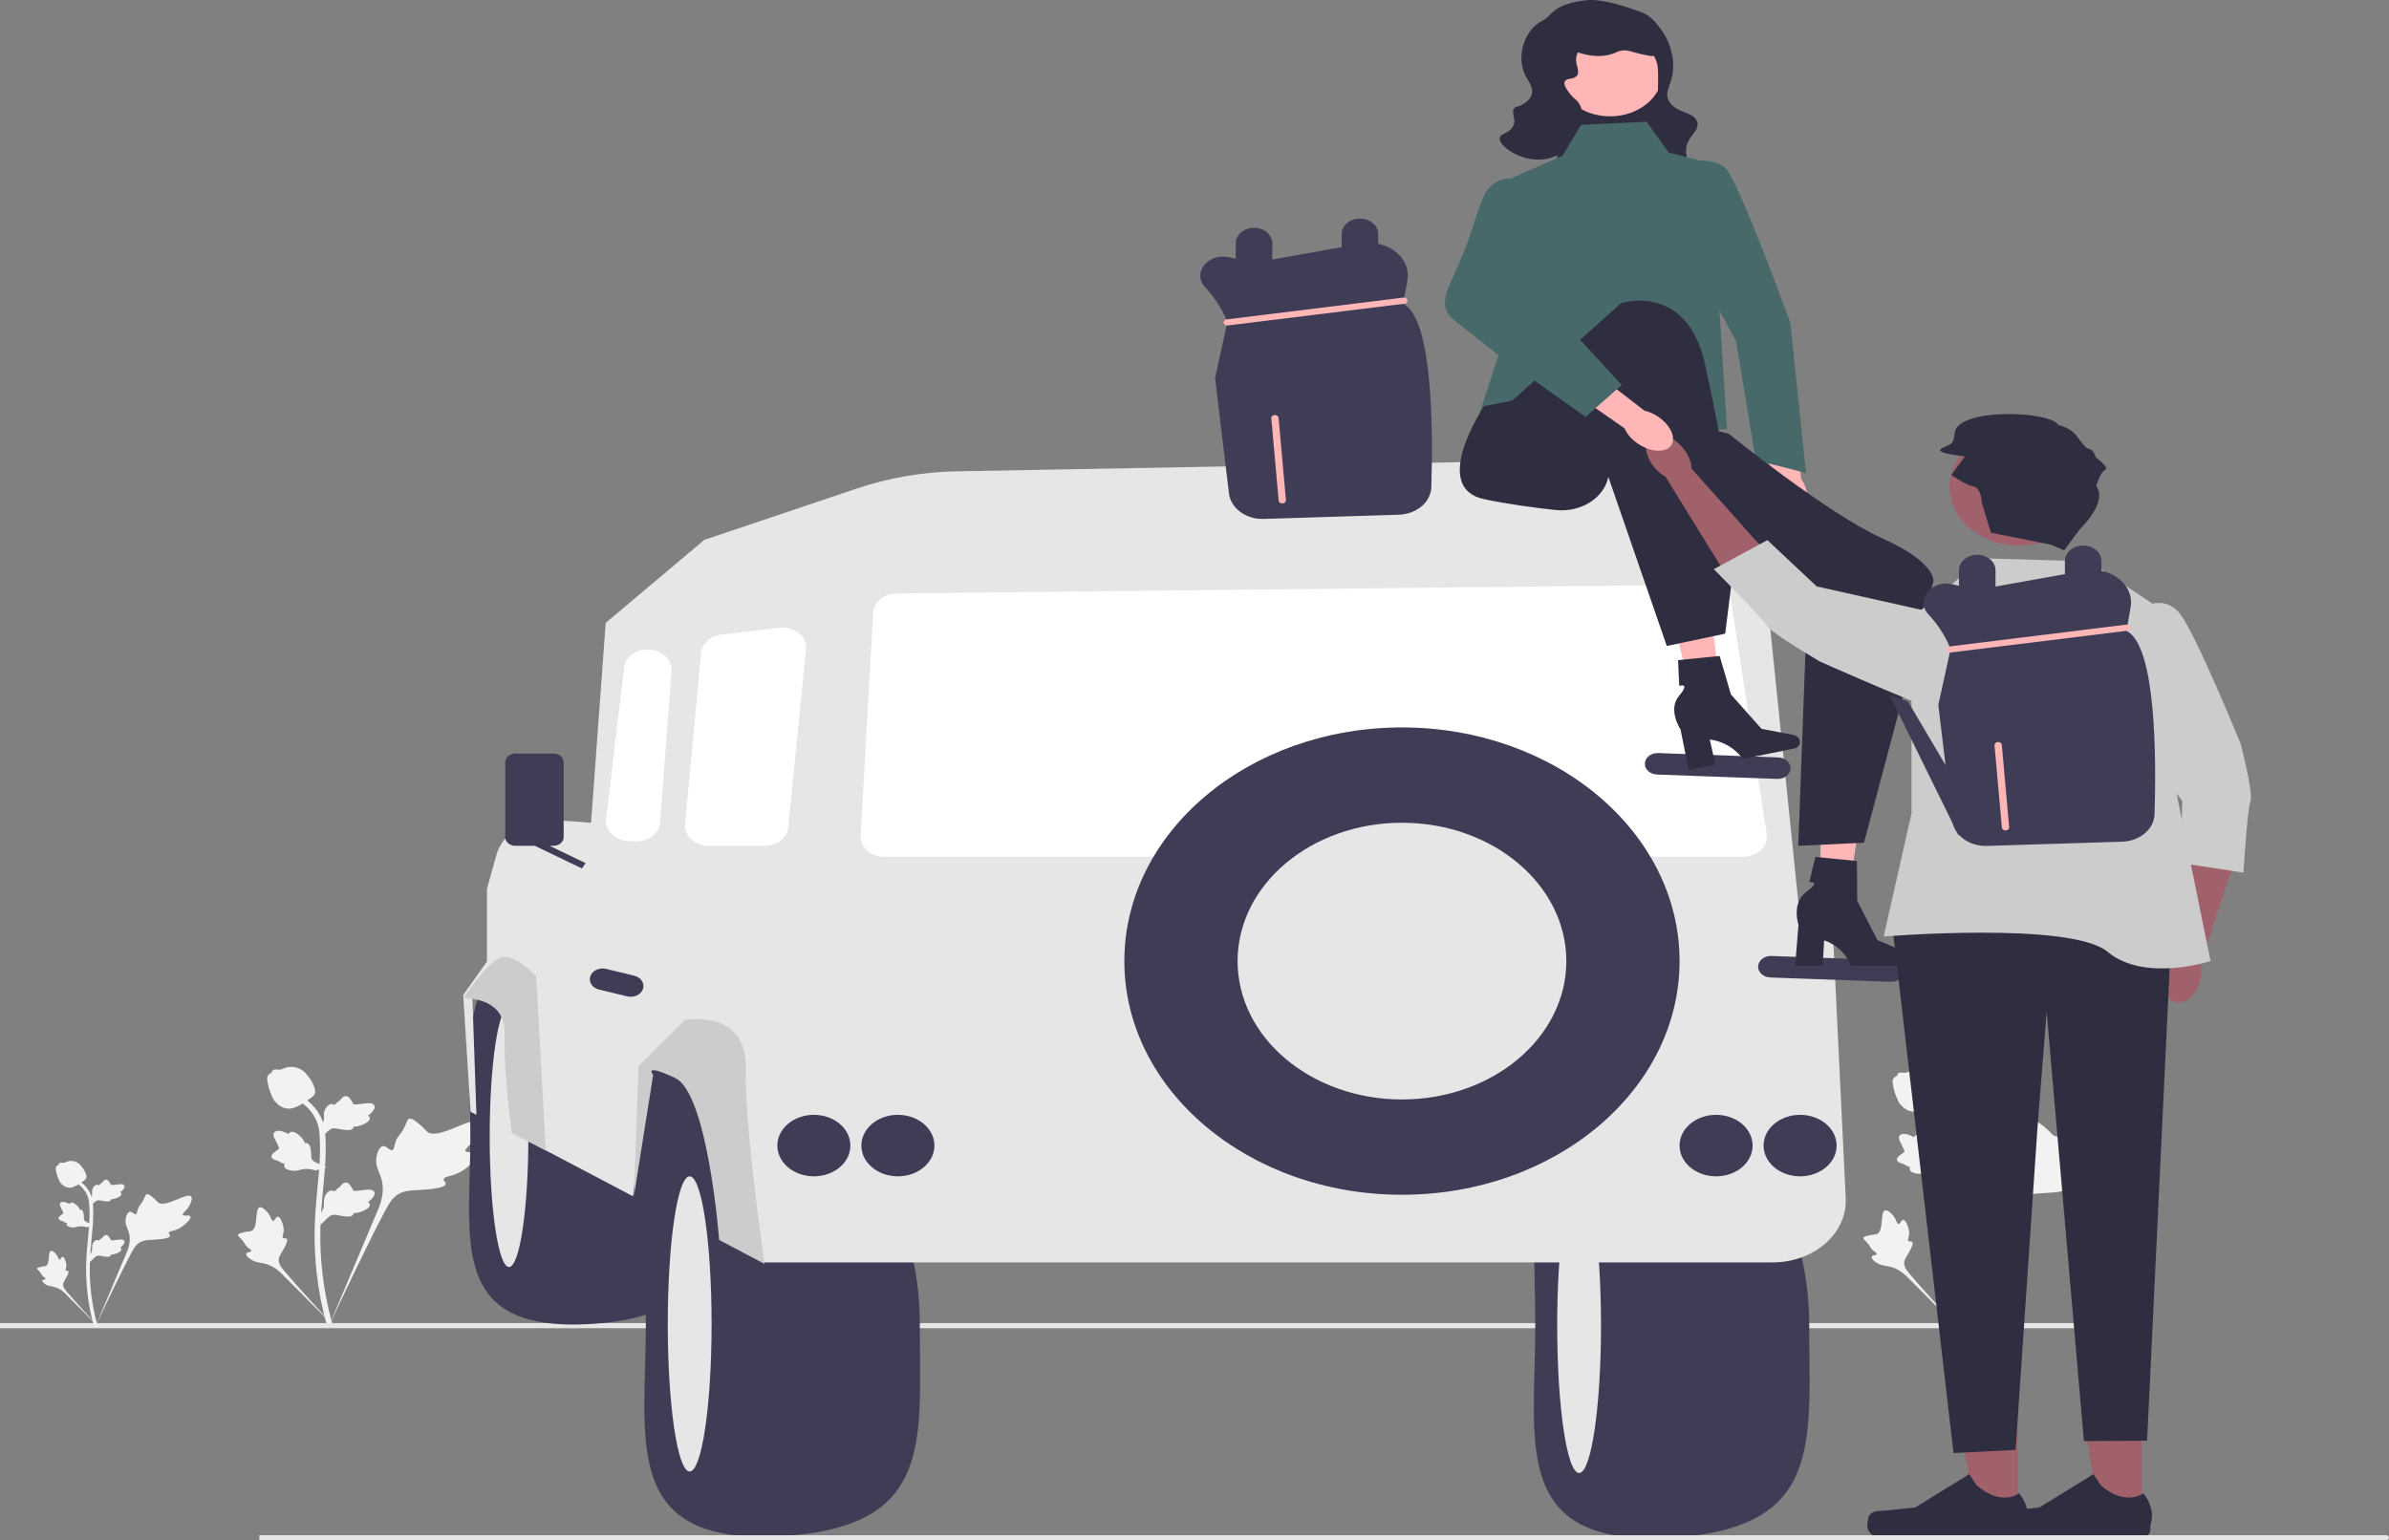 <svg width="307" height="198" viewBox="0 0 307 198" fill="none" xmlns="http://www.w3.org/2000/svg">
<rect x="0" y="0" width="307" height="198" fill="#808080" stroke="none"/>
<g clip-path="url(#clip0_214_485)">
<path d="M61.342 148.257C61.095 147.907 60.026 148.282 59.83 147.964C59.634 147.647 60.627 147.164 61.194 146.06C61.297 145.86 61.941 144.606 61.464 144.219C60.559 143.485 56.419 146.513 54.971 145.522C54.653 145.305 54.43 144.871 53.468 144.166C53.085 143.885 52.854 143.759 52.63 143.806C52.312 143.873 52.287 144.231 51.946 144.935C51.435 145.991 51.132 145.928 50.834 146.77C50.613 147.396 50.664 147.76 50.404 147.831C50.035 147.931 49.697 147.267 49.23 147.327C48.754 147.387 48.466 148.16 48.375 148.738C48.204 149.824 48.678 150.54 48.94 151.293C49.225 152.112 49.395 153.357 48.736 155.119L42.217 170.583C43.656 167.41 47.823 158.711 49.574 155.479C50.08 154.546 50.638 153.599 51.784 153.226C52.887 152.866 54.403 153.081 56.334 152.689C56.56 152.643 57.186 152.509 57.265 152.199C57.33 151.943 56.962 151.8 57.018 151.56C57.094 151.238 57.818 151.234 58.708 150.862C59.336 150.6 59.727 150.289 60.063 150.021C60.164 149.94 61.671 148.724 61.342 148.257Z" fill="#F2F2F2"/>
<path d="M35.695 156.398C35.419 156.399 35.33 156.949 35.087 156.939C34.846 156.928 34.851 156.378 34.371 155.825C34.285 155.726 33.739 155.097 33.376 155.183C32.687 155.345 33.258 157.929 32.262 158.242C32.044 158.311 31.726 158.277 31.038 158.472C30.764 158.549 30.623 158.608 30.586 158.714C30.533 158.865 30.735 158.979 31.047 159.323C31.515 159.839 31.391 159.945 31.796 160.312C32.097 160.583 32.324 160.668 32.29 160.795C32.242 160.977 31.758 160.925 31.658 161.135C31.555 161.349 31.923 161.691 32.234 161.896C32.817 162.279 33.372 162.29 33.886 162.399C34.446 162.518 35.22 162.807 36.058 163.588L43.191 170.743C41.757 169.233 37.888 165.001 36.509 163.345C36.111 162.867 35.721 162.363 35.833 161.782C35.942 161.222 36.505 160.658 36.833 159.746C36.872 159.64 36.974 159.343 36.816 159.221C36.686 159.12 36.496 159.231 36.372 159.138C36.207 159.014 36.413 158.713 36.453 158.238C36.482 157.903 36.413 157.652 36.354 157.436C36.336 157.371 36.062 156.397 35.695 156.398Z" fill="#F2F2F2"/>
<path d="M41.196 157.438L41.03 156.19L41.106 156.095C41.457 155.657 41.636 155.23 41.638 154.824C41.639 154.759 41.635 154.695 41.632 154.629C41.617 154.369 41.599 154.045 41.8 153.667C41.912 153.457 42.228 152.97 42.703 153.03C42.831 153.045 42.927 153.095 43.001 153.153C43.012 153.138 43.023 153.124 43.035 153.108C43.182 152.918 43.3 152.837 43.412 152.758C43.499 152.698 43.588 152.636 43.729 152.489C43.79 152.424 43.838 152.367 43.879 152.32C44.002 152.176 44.162 152.004 44.445 152.007C44.747 152.019 44.905 152.229 45.01 152.369C45.197 152.617 45.282 152.796 45.339 152.915C45.359 152.958 45.382 153.007 45.394 153.022C45.492 153.143 46.283 153.03 46.581 152.989C47.251 152.895 47.831 152.814 48.07 153.169C48.241 153.424 48.114 153.76 47.681 154.196C47.546 154.332 47.402 154.435 47.275 154.516C47.38 154.569 47.475 154.65 47.513 154.778C47.603 155.081 47.294 155.384 46.595 155.681C46.421 155.755 46.188 155.854 45.86 155.901C45.706 155.924 45.567 155.929 45.448 155.932C45.445 155.99 45.429 156.053 45.387 156.117C45.264 156.307 45.009 156.398 44.623 156.376C44.2 156.357 43.85 156.289 43.543 156.229C43.274 156.177 43.042 156.133 42.86 156.144C42.523 156.167 42.263 156.394 41.958 156.689L41.196 157.438Z" fill="#F2F2F2"/>
<path d="M41.967 150.004L40.575 150.456L40.447 150.418C39.855 150.243 39.318 150.205 38.851 150.307C38.777 150.323 38.704 150.342 38.629 150.361C38.334 150.439 37.966 150.536 37.482 150.468C37.211 150.43 36.572 150.297 36.52 149.895C36.505 149.787 36.538 149.695 36.586 149.621C36.566 149.616 36.547 149.61 36.526 149.605C36.27 149.533 36.147 149.458 36.028 149.386C35.937 149.331 35.843 149.273 35.638 149.196C35.548 149.163 35.471 149.138 35.406 149.117C35.209 149.054 34.971 148.967 34.903 148.735C34.84 148.486 35.042 148.304 35.175 148.183C35.413 147.968 35.597 147.853 35.72 147.777C35.764 147.75 35.815 147.718 35.829 147.705C35.943 147.595 35.612 146.979 35.49 146.746C35.212 146.225 34.971 145.773 35.319 145.488C35.568 145.284 35.987 145.303 36.597 145.545C36.788 145.62 36.943 145.711 37.068 145.794C37.102 145.695 37.171 145.597 37.309 145.534C37.633 145.383 38.06 145.558 38.578 146.052C38.708 146.175 38.88 146.34 39.018 146.595C39.083 146.715 39.124 146.827 39.158 146.923C39.225 146.91 39.301 146.908 39.386 146.925C39.636 146.977 39.804 147.162 39.877 147.482C39.963 147.832 39.973 148.133 39.983 148.399C39.992 148.631 40 148.831 40.058 148.977C40.169 149.246 40.497 149.4 40.913 149.573L41.967 150.004Z" fill="#F2F2F2"/>
<path d="M41.196 146.325L41.03 145.076L41.106 144.982C41.457 144.544 41.636 144.116 41.638 143.711C41.639 143.646 41.635 143.582 41.632 143.516C41.617 143.255 41.599 142.932 41.8 142.554C41.912 142.344 42.228 141.857 42.703 141.917C42.831 141.932 42.927 141.981 43.001 142.039C43.012 142.025 43.023 142.01 43.035 141.995C43.182 141.805 43.3 141.723 43.412 141.645C43.499 141.585 43.588 141.523 43.729 141.375C43.79 141.311 43.838 141.254 43.879 141.207C44.002 141.062 44.162 140.891 44.445 140.894C44.747 140.906 44.905 141.116 45.01 141.255C45.197 141.504 45.282 141.683 45.339 141.802C45.359 141.845 45.382 141.894 45.394 141.909C45.492 142.03 46.283 141.917 46.581 141.876C47.251 141.782 47.831 141.7 48.07 142.056C48.241 142.311 48.114 142.647 47.681 143.083C47.546 143.219 47.402 143.322 47.275 143.402C47.38 143.456 47.475 143.537 47.513 143.665C47.603 143.967 47.294 144.271 46.595 144.567C46.421 144.642 46.188 144.74 45.86 144.788C45.706 144.81 45.567 144.816 45.448 144.819C45.445 144.877 45.429 144.939 45.387 145.004C45.264 145.194 45.009 145.284 44.623 145.263C44.2 145.244 43.85 145.176 43.543 145.116C43.274 145.064 43.042 145.02 42.86 145.03C42.523 145.053 42.263 145.281 41.958 145.575L41.196 146.325Z" fill="#F2F2F2"/>
<path d="M42.714 170.563L42.403 170.399L42.041 170.434C42.035 170.406 42.015 170.34 41.985 170.239C41.823 169.68 41.329 167.981 40.916 165.305C40.628 163.437 40.465 161.517 40.432 159.597C40.398 157.673 40.506 156.217 40.593 155.047C40.658 154.164 40.738 153.324 40.816 152.505C41.024 150.318 41.219 148.251 41.074 145.964C41.042 145.453 40.974 144.39 40.236 143.259C39.808 142.603 39.219 142.021 38.484 141.529L38.941 141.045C39.752 141.589 40.404 142.234 40.879 142.962C41.697 144.216 41.771 145.375 41.806 145.931C41.955 148.259 41.757 150.345 41.547 152.554C41.469 153.37 41.39 154.206 41.325 155.086C41.239 156.245 41.132 157.688 41.165 159.587C41.198 161.485 41.359 163.381 41.643 165.226C42.051 167.868 42.538 169.542 42.698 170.091C42.783 170.385 42.801 170.447 42.714 170.563Z" fill="#F2F2F2"/>
<path d="M37.139 142.51C37.109 142.51 37.079 142.509 37.048 142.507C36.424 142.479 35.845 142.164 35.329 141.572C35.087 141.293 34.963 140.976 34.716 140.342C34.678 140.244 34.492 139.749 34.378 139.067C34.304 138.621 34.314 138.435 34.419 138.27C34.535 138.087 34.723 137.959 34.935 137.873C34.926 137.814 34.933 137.753 34.964 137.691C35.089 137.433 35.421 137.467 35.601 137.483C35.692 137.493 35.805 137.506 35.928 137.5C36.12 137.492 36.224 137.444 36.381 137.372C36.531 137.303 36.717 137.216 36.994 137.169C37.54 137.073 37.997 137.203 38.148 137.246C38.941 137.468 39.332 137.987 39.784 138.589C39.875 138.709 40.184 139.148 40.389 139.75C40.536 140.184 40.516 140.377 40.471 140.52C40.381 140.815 40.168 140.984 39.627 141.357C39.062 141.747 38.778 141.942 38.535 142.061C37.968 142.336 37.612 142.51 37.139 142.51Z" fill="#F2F2F2"/>
<path d="M270.221 148.653C269.974 148.302 268.905 148.677 268.708 148.359C268.513 148.042 269.506 147.559 270.073 146.455C270.175 146.256 270.82 145.001 270.343 144.614C269.438 143.88 265.298 146.908 263.849 145.917C263.531 145.7 263.309 145.266 262.347 144.561C261.964 144.28 261.732 144.154 261.508 144.201C261.19 144.268 261.165 144.626 260.824 145.33C260.313 146.387 260.011 146.323 259.713 147.166C259.492 147.791 259.542 148.155 259.282 148.226C258.914 148.326 258.575 147.662 258.108 147.722C257.632 147.782 257.344 148.555 257.254 149.134C257.083 150.219 257.556 150.935 257.819 151.689C258.104 152.507 258.273 153.752 257.615 155.514L251.096 170.978C252.535 167.805 256.702 159.107 258.453 155.874C258.959 154.941 259.517 153.995 260.663 153.621C261.766 153.261 263.281 153.476 265.213 153.084C265.439 153.039 266.065 152.904 266.144 152.594C266.209 152.338 265.84 152.195 265.897 151.955C265.973 151.633 266.697 151.629 267.587 151.257C268.215 150.995 268.605 150.684 268.942 150.416C269.043 150.335 270.55 149.12 270.221 148.653Z" fill="#F2F2F2"/>
<path d="M244.574 156.794C244.298 156.795 244.208 157.345 243.966 157.334C243.725 157.323 243.73 156.774 243.25 156.221C243.163 156.121 242.618 155.492 242.254 155.578C241.566 155.74 242.136 158.325 241.141 158.637C240.922 158.706 240.605 158.673 239.916 158.867C239.643 158.944 239.502 159.003 239.465 159.109C239.412 159.26 239.614 159.374 239.926 159.718C240.394 160.234 240.27 160.341 240.675 160.707C240.976 160.979 241.202 161.063 241.169 161.191C241.121 161.372 240.636 161.32 240.536 161.53C240.434 161.745 240.802 162.086 241.113 162.291C241.696 162.675 242.25 162.686 242.765 162.795C243.325 162.913 244.099 163.202 244.936 163.983L252.07 171.138C250.635 169.628 246.767 165.396 245.388 163.74C244.99 163.262 244.599 162.758 244.712 162.177C244.821 161.617 245.383 161.053 245.712 160.142C245.751 160.035 245.853 159.738 245.695 159.616C245.564 159.515 245.375 159.626 245.251 159.533C245.085 159.409 245.292 159.109 245.332 158.634C245.36 158.299 245.292 158.047 245.232 157.831C245.215 157.766 244.941 156.792 244.574 156.794Z" fill="#F2F2F2"/>
<path d="M250.075 157.833L249.909 156.585L249.985 156.49C250.336 156.052 250.515 155.625 250.517 155.219C250.517 155.155 250.514 155.09 250.51 155.024C250.496 154.764 250.478 154.44 250.679 154.063C250.791 153.852 251.107 153.365 251.582 153.425C251.709 153.44 251.806 153.49 251.879 153.548C251.89 153.533 251.901 153.519 251.913 153.503C252.061 153.313 252.178 153.232 252.291 153.153C252.378 153.093 252.467 153.031 252.607 152.884C252.669 152.819 252.717 152.763 252.757 152.715C252.88 152.571 253.041 152.399 253.324 152.402C253.626 152.414 253.784 152.625 253.889 152.764C254.076 153.012 254.161 153.191 254.217 153.31C254.238 153.354 254.261 153.402 254.273 153.417C254.37 153.538 255.162 153.425 255.46 153.384C256.13 153.29 256.71 153.209 256.948 153.565C257.12 153.819 256.993 154.155 256.559 154.591C256.424 154.727 256.281 154.83 256.153 154.911C256.259 154.964 256.353 155.045 256.392 155.173C256.482 155.476 256.173 155.779 255.474 156.076C255.3 156.15 255.066 156.249 254.739 156.297C254.584 156.319 254.445 156.324 254.326 156.327C254.324 156.385 254.308 156.448 254.266 156.512C254.143 156.702 253.887 156.793 253.502 156.771C253.078 156.752 252.729 156.684 252.421 156.624C252.152 156.573 251.921 156.529 251.739 156.539C251.401 156.562 251.142 156.789 250.836 157.084L250.075 157.833Z" fill="#F2F2F2"/>
<path d="M250.846 150.399L249.453 150.851L249.325 150.813C248.733 150.638 248.197 150.601 247.73 150.702C247.656 150.718 247.582 150.737 247.508 150.757C247.212 150.834 246.845 150.931 246.36 150.864C246.09 150.825 245.45 150.692 245.399 150.29C245.384 150.182 245.416 150.091 245.464 150.016C245.445 150.011 245.425 150.006 245.404 150C245.149 149.928 245.025 149.853 244.907 149.781C244.816 149.726 244.722 149.669 244.517 149.592C244.427 149.558 244.35 149.533 244.285 149.512C244.088 149.449 243.85 149.362 243.782 149.131C243.719 148.881 243.921 148.699 244.054 148.578C244.292 148.363 244.476 148.248 244.598 148.172C244.643 148.145 244.693 148.113 244.708 148.1C244.821 147.99 244.491 147.374 244.368 147.141C244.09 146.62 243.85 146.168 244.198 145.884C244.447 145.68 244.866 145.698 245.476 145.94C245.666 146.016 245.821 146.106 245.946 146.19C245.98 146.09 246.05 145.993 246.187 145.929C246.512 145.779 246.939 145.953 247.457 146.448C247.586 146.57 247.759 146.736 247.897 146.99C247.962 147.11 248.003 147.222 248.037 147.318C248.104 147.306 248.18 147.303 248.265 147.321C248.514 147.372 248.683 147.558 248.756 147.877C248.842 148.227 248.852 148.529 248.862 148.794C248.87 149.027 248.878 149.226 248.936 149.372C249.048 149.641 249.375 149.795 249.791 149.969L250.846 150.399Z" fill="#F2F2F2"/>
<path d="M250.075 146.72L249.909 145.471L249.985 145.377C250.336 144.939 250.515 144.512 250.517 144.106C250.517 144.041 250.514 143.977 250.51 143.911C250.496 143.651 250.478 143.327 250.679 142.949C250.791 142.739 251.107 142.252 251.582 142.312C251.709 142.327 251.806 142.377 251.879 142.434C251.89 142.42 251.901 142.405 251.913 142.39C252.061 142.2 252.178 142.119 252.291 142.04C252.378 141.98 252.467 141.918 252.607 141.771C252.669 141.706 252.717 141.649 252.757 141.602C252.88 141.458 253.041 141.286 253.324 141.289C253.626 141.301 253.784 141.511 253.889 141.651C254.076 141.899 254.161 142.078 254.217 142.197C254.238 142.24 254.261 142.289 254.273 142.304C254.37 142.425 255.162 142.312 255.46 142.271C256.13 142.177 256.71 142.096 256.948 142.451C257.12 142.706 256.993 143.042 256.559 143.478C256.424 143.614 256.281 143.717 256.153 143.798C256.259 143.851 256.353 143.932 256.392 144.06C256.482 144.363 256.173 144.666 255.474 144.963C255.3 145.037 255.066 145.136 254.739 145.183C254.584 145.206 254.445 145.211 254.326 145.214C254.324 145.272 254.308 145.335 254.266 145.399C254.143 145.589 253.887 145.679 253.502 145.658C253.078 145.639 252.729 145.571 252.421 145.511C252.152 145.459 251.921 145.415 251.739 145.426C251.401 145.449 251.142 145.676 250.836 145.971L250.075 146.72Z" fill="#F2F2F2"/>
<path d="M251.592 170.958L251.282 170.794L250.919 170.829C250.913 170.801 250.894 170.736 250.864 170.634C250.702 170.075 250.207 168.376 249.795 165.7C249.507 163.833 249.344 161.912 249.31 159.992C249.277 158.069 249.385 156.612 249.472 155.442C249.537 154.559 249.617 153.719 249.695 152.9C249.902 150.713 250.098 148.646 249.952 146.359C249.92 145.848 249.853 144.785 249.115 143.654C248.687 142.998 248.098 142.416 247.363 141.924L247.82 141.44C248.631 141.984 249.283 142.629 249.758 143.358C250.576 144.612 250.65 145.77 250.685 146.326C250.833 148.654 250.635 150.74 250.425 152.949C250.348 153.765 250.269 154.602 250.203 155.481C250.117 156.64 250.01 158.084 250.044 159.982C250.077 161.88 250.238 163.777 250.522 165.621C250.929 168.263 251.416 169.937 251.577 170.487C251.662 170.78 251.68 170.842 251.592 170.958Z" fill="#F2F2F2"/>
<path d="M246.018 142.905C245.988 142.905 245.958 142.904 245.927 142.902C245.302 142.874 244.724 142.559 244.208 141.967C243.966 141.689 243.842 141.371 243.595 140.737C243.556 140.639 243.37 140.144 243.257 139.462C243.183 139.016 243.192 138.83 243.297 138.665C243.414 138.482 243.602 138.354 243.814 138.268C243.805 138.209 243.812 138.148 243.843 138.086C243.967 137.829 244.3 137.862 244.48 137.879C244.57 137.888 244.684 137.901 244.806 137.896C244.999 137.888 245.103 137.839 245.259 137.767C245.409 137.698 245.596 137.612 245.873 137.564C246.418 137.468 246.876 137.598 247.026 137.641C247.819 137.864 248.21 138.383 248.663 138.984C248.753 139.104 249.063 139.543 249.267 140.145C249.415 140.579 249.394 140.772 249.35 140.916C249.26 141.21 249.047 141.379 248.505 141.752C247.94 142.142 247.657 142.337 247.413 142.456C246.847 142.732 246.491 142.905 246.018 142.905Z" fill="#F2F2F2"/>
<path d="M273.673 170.399C273.673 170.582 273.497 170.731 273.279 170.731H0V170.067H273.279C273.497 170.067 273.673 170.215 273.673 170.399Z" fill="#E6E6E6"/>
<path d="M232.496 170.373C232.496 185.434 234.374 196.457 214.894 197.643C193.977 198.916 197.292 185.434 197.292 170.373C197.292 155.313 194.476 140.338 214.894 143.104C224.492 144.405 232.496 155.313 232.496 170.373Z" fill="#3F3D56"/>
<path d="M202.925 189.343C204.48 189.343 205.741 180.85 205.741 170.373C205.741 159.897 204.48 151.404 202.925 151.404C201.369 151.404 200.108 159.897 200.108 170.373C200.108 180.85 201.369 189.343 202.925 189.343Z" fill="#E6E6E6"/>
<path d="M91.509 146.121C91.509 159.412 93.166 169.139 75.976 170.186C57.516 171.309 60.442 159.412 60.442 146.121C60.442 132.831 57.957 119.615 75.976 122.056C84.446 123.204 91.509 132.831 91.509 146.121Z" fill="#3F3D56"/>
<path d="M65.413 162.862C66.785 162.862 67.898 155.367 67.898 146.121C67.898 136.876 66.785 129.38 65.413 129.38C64.04 129.38 62.927 136.876 62.927 146.121C62.927 155.367 64.04 162.862 65.413 162.862Z" fill="#E6E6E6"/>
<path d="M118.2 170.176C118.2 185.236 120.077 196.259 100.597 197.445C79.68 198.718 82.995 185.236 82.995 170.176C82.995 155.115 80.179 140.14 100.597 142.907C110.195 144.207 118.2 155.115 118.2 170.176Z" fill="#3F3D56"/>
<path d="M88.628 189.146C90.183 189.146 91.444 180.653 91.444 170.176C91.444 159.699 90.183 151.206 88.628 151.206C87.073 151.206 85.812 159.699 85.812 170.176C85.812 180.653 87.073 189.146 88.628 189.146Z" fill="#E6E6E6"/>
<path d="M62.577 114.254V123.602L59.526 127.889L60.465 142.907L61.224 143.302L60.699 128.086C66.047 126.41 67.796 129.498 67.271 135.595L66.332 145.871L81.353 153.775L83.23 137.571L90.271 134.805L98.016 162.272H227.778C233.127 162.272 237.402 158.524 237.185 154.024L235.547 119.985L231.129 116.265L227.035 76.402C226.015 66.461 216.003 58.895 204.155 59.11L122.982 60.583C118.578 60.663 114.227 61.409 110.137 62.787L90.506 69.398L77.834 80.067L75.954 105.757L71.163 105.407C67.717 105.154 64.573 107.072 63.785 109.908L62.577 114.254Z" fill="#E6E6E6"/>
<path d="M104.587 151.206C107.18 151.206 109.281 149.437 109.281 147.254C109.281 145.071 107.18 143.302 104.587 143.302C101.995 143.302 99.893 145.071 99.893 147.254C99.893 149.437 101.995 151.206 104.587 151.206Z" fill="#3F3D56"/>
<path d="M115.383 151.206C117.976 151.206 120.077 149.437 120.077 147.254C120.077 145.071 117.976 143.302 115.383 143.302C112.791 143.302 110.689 145.071 110.689 147.254C110.689 149.437 112.791 151.206 115.383 151.206Z" fill="#3F3D56"/>
<path d="M220.527 151.206C223.119 151.206 225.221 149.437 225.221 147.254C225.221 145.071 223.119 143.302 220.527 143.302C217.934 143.302 215.833 145.071 215.833 147.254C215.833 149.437 217.934 151.206 220.527 151.206Z" fill="#3F3D56"/>
<path d="M231.323 151.206C233.915 151.206 236.017 149.437 236.017 147.254C236.017 145.071 233.915 143.302 231.323 143.302C228.73 143.302 226.629 145.071 226.629 147.254C226.629 149.437 228.73 151.206 231.323 151.206Z" fill="#3F3D56"/>
<path d="M223.998 110.133H113.647C112.803 110.133 112.018 109.85 111.436 109.336C110.854 108.822 110.555 108.148 110.595 107.438L112.207 78.737C112.283 77.38 113.607 76.303 115.22 76.285L219.417 75.156C220.956 75.144 222.29 76.105 222.487 77.402L227.029 107.233C227.14 107.966 226.872 108.704 226.292 109.259C225.712 109.814 224.876 110.133 223.998 110.133Z" fill="white"/>
<path d="M98.24 108.721H91.079C90.23 108.721 89.412 108.42 88.836 107.895C88.259 107.37 87.967 106.66 88.033 105.946L90.094 83.925C90.207 82.716 91.282 81.752 92.708 81.58L100.107 80.69C101.033 80.579 101.956 80.825 102.637 81.367C103.318 81.908 103.663 82.669 103.584 83.454L101.284 106.365C101.15 107.708 99.841 108.721 98.24 108.721Z" fill="white"/>
<path d="M81.774 108.162C81.7 108.162 81.625 108.159 81.551 108.155L80.71 108.105C79.88 108.054 79.127 107.732 78.591 107.196C78.054 106.659 77.805 105.98 77.887 105.282L80.2 85.809C80.337 84.656 81.381 83.718 82.738 83.527C83.664 83.397 84.593 83.626 85.289 84.156C85.985 84.685 86.35 85.44 86.29 86.228L84.818 105.752C84.766 106.442 84.397 107.072 83.778 107.526C83.217 107.94 82.512 108.162 81.774 108.162Z" fill="white"/>
<path d="M70.131 147.892L68.914 125.518C68.914 125.518 66.097 122.356 64.22 123.146C62.342 123.937 59.554 128.332 59.554 128.332C59.554 128.332 64.996 128.032 64.843 132.901C64.689 137.769 65.775 145.645 65.775 145.645L70.131 147.892Z" fill="#CCCCCC"/>
<path d="M81.467 153.738L82.057 137.046L88.028 131.108C88.028 131.108 96.007 129.656 95.838 137.27C95.669 144.883 98.251 162.469 98.251 162.469L92.416 159.384C92.416 159.384 90.975 140.535 86.751 138.559C82.526 136.583 83.934 138.164 83.934 138.164L81.467 153.738Z" fill="#CCCCCC"/>
<path d="M75.249 110.947L70.622 108.721H71.127C71.849 108.721 72.434 108.229 72.434 107.621V97.965C72.434 97.358 71.849 96.865 71.127 96.865H66.23C65.509 96.865 64.924 97.358 64.924 97.965V107.621C64.924 108.229 65.509 108.721 66.23 108.721H68.73L74.783 111.633L75.249 110.947Z" fill="#3F3D56"/>
<path d="M81.499 125.416L77.89 124.542C77.018 124.331 76.108 124.755 75.857 125.489C75.606 126.223 76.11 126.989 76.982 127.201L80.591 128.074C81.463 128.285 82.373 127.861 82.624 127.127C82.874 126.393 82.371 125.627 81.499 125.416Z" fill="#3F3D56"/>
<path d="M228.52 97.359L213.089 96.798C212.183 96.765 211.416 97.357 211.377 98.121C211.338 98.884 212.041 99.529 212.947 99.562L228.378 100.123C229.285 100.156 230.051 99.564 230.091 98.801C230.13 98.037 229.427 97.392 228.52 97.359Z" fill="#3F3D56"/>
<path d="M243.071 123.443L227.64 122.882C226.734 122.849 225.967 123.441 225.928 124.204C225.889 124.967 226.592 125.613 227.498 125.646L242.929 126.207C243.836 126.239 244.602 125.647 244.642 124.884C244.681 124.121 243.978 123.476 243.071 123.443Z" fill="#3F3D56"/>
<path d="M180.159 153.577C199.861 153.577 215.833 140.13 215.833 123.542C215.833 106.953 199.861 93.506 180.159 93.506C160.457 93.506 144.485 106.953 144.485 123.542C144.485 140.13 160.457 153.577 180.159 153.577Z" fill="#3F3D56"/>
<path d="M180.159 141.326C191.825 141.326 201.282 133.364 201.282 123.542C201.282 113.72 191.825 105.757 180.159 105.757C168.494 105.757 159.037 113.72 159.037 123.542C159.037 133.364 168.494 141.326 180.159 141.326Z" fill="#E6E6E6"/>
<path d="M227.423 63.892C227.602 65.645 228.822 66.988 230.147 66.892C231.473 66.796 232.401 65.296 232.221 63.542C232.161 62.841 231.902 62.162 231.466 61.562L230.593 54.142L226.466 54.56L227.764 61.831C227.457 62.485 227.339 63.192 227.423 63.892Z" fill="#FFB6B6"/>
<path d="M215.478 20.936C215.478 20.936 220.031 19.856 221.782 21.684C223.532 23.513 230.062 41.47 230.062 41.47L232.089 60.796L225.624 59.149L223.108 43.908L218.884 36.003L215.478 20.936Z" fill="#476969"/>
<path d="M213.991 9.31H200.112V20.391H213.991V9.31Z" fill="#2F2E41"/>
<path d="M206.905 14.956C210.642 14.956 213.672 12.405 213.672 9.258C213.672 6.111 210.642 3.561 206.905 3.561C203.167 3.561 200.138 6.111 200.138 9.258C200.138 12.405 203.167 14.956 206.905 14.956Z" fill="#FFB6B6"/>
<path d="M203.701 0.042C199.376 0.606 199.583 1.959 198.198 2.662C195.758 3.899 194.795 7.473 196.084 9.831C196.428 10.461 197.154 11.32 196.802 12.248C196.531 12.961 195.752 13.381 195.605 13.457C194.407 14.08 195.19 13.339 194.648 13.86C194.05 14.435 194.976 15.248 194.409 16.278C193.906 17.191 192.868 17.114 192.734 17.688C192.502 18.677 195.164 20.665 197.998 20.509C200.521 20.37 202.396 18.574 203.023 16.882C203.444 15.749 203.625 13.801 202.545 12.853C202.393 12.72 201.979 12.398 201.588 11.846C201.278 11.408 200.87 10.833 201.109 10.435C201.363 10.012 202.085 10.235 202.545 9.831C203.168 9.283 202.427 8.358 202.545 7.413C202.743 5.814 205.435 3.89 208.288 4.19C211.524 4.529 212.711 7.492 212.834 7.816C213.089 8.487 213.084 9.137 213.074 10.435C213.059 12.299 213.05 13.467 212.356 14.666C211.357 16.391 210.085 16.205 209.723 17.487C209.159 19.486 211.813 21.494 212.116 21.718C214.366 23.378 217.765 23.878 218.338 23.128C218.854 22.452 216.588 21.401 216.663 19.3C216.728 17.479 218.478 16.924 218.099 15.674C217.681 14.297 215.451 14.611 214.509 13.054C213.63 11.601 215.25 10.795 214.988 7.816C214.932 7.186 214.697 5.377 213.313 3.585C212.703 2.796 212.083 1.993 210.92 1.57C209.618 1.098 205.989 -0.256 203.701 0.042Z" fill="#2F2E41"/>
<path d="M200.83 5.079C201.005 6.327 203.231 6.938 204.18 7.094C204.582 7.16 205.941 7.383 207.291 6.893C207.79 6.711 207.971 6.547 208.487 6.49C209.186 6.411 209.537 6.635 210.641 6.893C211.868 7.179 212.482 7.322 212.795 7.094C213.306 6.721 212.913 5.501 212.316 4.676C211.212 3.152 209.191 2.68 208.248 2.46C207.171 2.209 204.985 1.698 202.984 2.662C202.716 2.79 200.652 3.812 200.83 5.079Z" fill="#2F2E41"/>
<path d="M233.77 117.178L237.224 117.247L239.149 104.182L234.052 104.08L233.77 117.178Z" fill="#FFB6B6"/>
<path d="M245.619 123.245C245.619 123.736 245.205 124.134 244.695 124.134H237.839C237.839 124.134 237.164 121.851 234.414 120.868L234.224 124.134H230.687L231.116 118.883C231.116 118.883 230.17 116.073 232.134 114.637C234.099 113.201 232.508 113.401 232.508 113.401L233.281 110.151L238.625 110.68L238.664 115.782L241.258 120.846L245.062 122.428C245.4 122.569 245.619 122.89 245.619 123.245Z" fill="#2F2E41"/>
<path d="M218.067 91.589L221.444 90.977L219.694 77.895L214.709 78.798L218.067 91.589Z" fill="#FFB6B6"/>
<path d="M231.271 95.16C231.407 95.637 231.115 96.106 230.618 96.206L223.952 97.554C223.952 97.554 222.663 95.466 219.716 95.051L220.437 98.264L216.998 98.96L215.959 93.769C215.959 93.769 214.26 91.223 215.772 89.44C217.284 87.658 215.792 88.165 215.792 88.165L215.643 84.852L220.986 84.317L222.439 89.27L226.365 93.685L230.502 94.475C230.871 94.546 231.173 94.815 231.271 95.16Z" fill="#2F2E41"/>
<path d="M211.608 15.65L203.159 16.046L200.812 19.998L191.894 23.95L193.302 43.438L190.084 53.24L190.486 55.961L221.935 55.171L220.057 25.926L220.527 21.183L214.425 19.602L211.608 15.65Z" fill="#476969"/>
<path d="M190.72 52.207C190.72 52.207 183.68 62.681 190.72 64.163C193.853 64.822 197.171 65.266 199.889 65.555C203.144 65.903 206.14 64.021 206.68 61.297L214.19 83.033L221.7 81.452L223.108 70.137L232.234 77.821L231.088 108.721L239.537 108.326L248.455 74.734C248.455 74.734 248.925 72.362 241.884 69.201C234.843 66.039 222.17 55.764 222.17 55.764L200.578 50.231L190.72 52.207Z" fill="#2F2E41"/>
<path d="M205.506 59.123L193.302 52.404L208.323 38.968C208.323 38.968 216.772 36.201 219.119 46.872C221.466 57.542 222.874 67.027 222.874 67.027L205.506 59.123Z" fill="#2F2E41"/>
<path d="M180.326 39.066L180.861 36.003C181.25 33.772 179.492 31.824 177.108 31.345V30.075C177.108 28.984 176.057 28.099 174.761 28.099C173.465 28.099 172.414 28.984 172.414 30.075V31.769L163.496 33.361V31.261C163.496 30.17 162.445 29.285 161.149 29.285C159.853 29.285 158.802 30.17 158.802 31.261V33.257L157.915 33.063C155.268 32.481 153.176 35.039 154.823 36.879C154.844 36.903 154.866 36.926 154.888 36.95C157.086 39.33 157.714 41.445 157.714 41.445L156.144 48.585L157.932 63.428C158.163 65.341 160.118 66.774 162.401 66.703L179.765 66.161C182.045 66.09 183.871 64.542 183.933 62.621C184.154 55.78 184.18 40.891 180.326 39.066Z" fill="#3F3D56"/>
<path d="M164.78 64.713C164.536 64.713 164.331 64.555 164.312 64.347L163.37 53.77C163.351 53.553 163.544 53.363 163.803 53.347C164.059 53.33 164.287 53.494 164.306 53.711L165.248 64.288C165.268 64.506 165.074 64.695 164.815 64.712C164.803 64.712 164.791 64.713 164.78 64.713Z" fill="#FFB6B6"/>
<path d="M157.713 41.841C157.484 41.841 157.284 41.699 157.25 41.503C157.212 41.287 157.389 41.086 157.646 41.054L180.331 38.255C180.588 38.224 180.826 38.373 180.863 38.589C180.901 38.805 180.724 39.005 180.467 39.037L157.782 41.836C157.759 41.839 157.736 41.841 157.713 41.841Z" fill="#FFB6B6"/>
<path d="M24.454 156.35C24.296 156.125 23.611 156.366 23.486 156.162C23.36 155.959 23.996 155.65 24.359 154.943C24.425 154.816 24.837 154.013 24.532 153.765C23.953 153.295 21.303 155.233 20.375 154.599C20.172 154.46 20.029 154.182 19.413 153.731C19.169 153.551 19.02 153.47 18.877 153.5C18.673 153.543 18.657 153.772 18.439 154.223C18.112 154.899 17.918 154.859 17.728 155.398C17.586 155.799 17.618 156.031 17.452 156.077C17.216 156.141 16.999 155.716 16.701 155.754C16.396 155.793 16.212 156.288 16.153 156.658C16.044 157.353 16.347 157.811 16.515 158.293C16.698 158.817 16.806 159.614 16.384 160.742L12.212 170.641C13.133 168.61 15.8 163.042 16.921 160.973C17.245 160.375 17.602 159.769 18.335 159.53C19.042 159.3 20.012 159.438 21.248 159.187C21.393 159.157 21.793 159.072 21.844 158.873C21.886 158.709 21.65 158.617 21.686 158.464C21.735 158.258 22.198 158.255 22.768 158.017C23.169 157.85 23.42 157.65 23.635 157.479C23.7 157.427 24.664 156.649 24.454 156.35Z" fill="#F2F2F2"/>
<path d="M8.037 161.561C7.86 161.562 7.803 161.914 7.648 161.907C7.493 161.9 7.497 161.548 7.189 161.194C7.134 161.13 6.785 160.728 6.552 160.783C6.111 160.887 6.477 162.541 5.839 162.741C5.7 162.785 5.496 162.764 5.056 162.888C4.88 162.938 4.79 162.975 4.767 163.043C4.733 163.14 4.862 163.213 5.062 163.433C5.361 163.763 5.282 163.831 5.541 164.066C5.734 164.24 5.879 164.294 5.857 164.376C5.827 164.492 5.516 164.459 5.452 164.593C5.387 164.73 5.622 164.949 5.821 165.08C6.195 165.326 6.55 165.333 6.879 165.402C7.237 165.478 7.733 165.663 8.269 166.163L12.835 170.743C11.917 169.777 9.441 167.068 8.558 166.008C8.303 165.702 8.053 165.379 8.125 165.007C8.195 164.649 8.555 164.288 8.766 163.704C8.79 163.636 8.856 163.446 8.755 163.368C8.671 163.303 8.55 163.374 8.47 163.315C8.364 163.235 8.497 163.043 8.522 162.739C8.54 162.524 8.496 162.363 8.459 162.225C8.447 162.183 8.272 161.56 8.037 161.561Z" fill="#F2F2F2"/>
<path d="M11.558 162.227L11.452 161.427L11.5 161.367C11.725 161.087 11.84 160.813 11.841 160.553C11.841 160.512 11.839 160.471 11.837 160.429C11.828 160.262 11.816 160.055 11.945 159.813C12.017 159.678 12.219 159.366 12.523 159.405C12.604 159.415 12.666 159.446 12.713 159.483L12.735 159.455C12.829 159.333 12.905 159.281 12.977 159.231C13.032 159.192 13.089 159.153 13.179 159.058C13.219 159.017 13.249 158.981 13.275 158.95C13.354 158.858 13.457 158.748 13.638 158.75C13.831 158.758 13.932 158.892 14 158.982C14.119 159.141 14.174 159.255 14.21 159.331C14.223 159.359 14.238 159.39 14.245 159.4C14.308 159.477 14.814 159.405 15.005 159.379C15.434 159.319 15.805 159.266 15.958 159.494C16.068 159.657 15.986 159.872 15.709 160.151C15.623 160.238 15.531 160.304 15.449 160.356C15.517 160.39 15.577 160.442 15.602 160.524C15.659 160.718 15.462 160.912 15.014 161.102C14.903 161.149 14.753 161.212 14.543 161.243C14.445 161.257 14.356 161.261 14.28 161.263C14.278 161.3 14.268 161.34 14.241 161.381C14.162 161.503 13.999 161.56 13.752 161.547C13.481 161.535 13.257 161.491 13.06 161.453C12.888 161.42 12.74 161.391 12.623 161.398C12.407 161.413 12.241 161.558 12.046 161.747L11.558 162.227Z" fill="#F2F2F2"/>
<path d="M12.052 157.468L11.16 157.757L11.078 157.733C10.699 157.621 10.356 157.597 10.057 157.662C10.01 157.672 9.963 157.684 9.915 157.697C9.726 157.746 9.491 157.808 9.181 157.765C9.008 157.741 8.598 157.655 8.565 157.398C8.556 157.329 8.576 157.27 8.607 157.223L8.569 157.212C8.405 157.166 8.326 157.118 8.25 157.072C8.192 157.037 8.131 157 8.001 156.951C7.943 156.929 7.894 156.914 7.852 156.9C7.726 156.86 7.574 156.804 7.53 156.656C7.49 156.496 7.619 156.38 7.704 156.302C7.856 156.164 7.974 156.091 8.053 156.043C8.081 156.025 8.113 156.005 8.123 155.996C8.195 155.926 7.984 155.531 7.905 155.383C7.727 155.049 7.573 154.76 7.796 154.577C7.956 154.447 8.224 154.458 8.615 154.614C8.736 154.662 8.835 154.72 8.915 154.773C8.937 154.71 8.982 154.647 9.07 154.606C9.278 154.51 9.551 154.622 9.882 154.938C9.965 155.017 10.076 155.123 10.164 155.286C10.206 155.363 10.232 155.434 10.254 155.496C10.297 155.488 10.345 155.486 10.4 155.497C10.559 155.53 10.667 155.649 10.714 155.853C10.769 156.077 10.775 156.27 10.782 156.441C10.787 156.589 10.792 156.717 10.829 156.81C10.901 156.982 11.11 157.081 11.377 157.192L12.052 157.468Z" fill="#F2F2F2"/>
<path d="M11.558 155.113L11.452 154.314L11.5 154.253C11.725 153.973 11.84 153.699 11.841 153.439C11.841 153.398 11.839 153.357 11.837 153.315C11.828 153.148 11.816 152.941 11.945 152.699C12.017 152.565 12.219 152.253 12.523 152.291C12.604 152.301 12.666 152.333 12.713 152.37L12.735 152.341C12.829 152.219 12.905 152.167 12.977 152.117C13.032 152.079 13.089 152.039 13.179 151.945C13.219 151.903 13.249 151.867 13.275 151.837C13.354 151.744 13.457 151.634 13.638 151.636C13.831 151.644 13.932 151.779 14 151.868C14.119 152.027 14.174 152.142 14.21 152.218C14.223 152.245 14.238 152.277 14.245 152.286C14.308 152.363 14.814 152.291 15.005 152.265C15.434 152.205 15.805 152.153 15.958 152.38C16.068 152.543 15.986 152.759 15.709 153.038C15.623 153.125 15.531 153.191 15.449 153.242C15.517 153.276 15.577 153.328 15.602 153.41C15.659 153.604 15.462 153.798 15.014 153.988C14.903 154.035 14.753 154.099 14.543 154.129C14.445 154.143 14.356 154.147 14.28 154.149C14.278 154.186 14.268 154.226 14.241 154.267C14.162 154.389 13.999 154.447 13.752 154.433C13.481 154.421 13.257 154.377 13.06 154.339C12.888 154.306 12.74 154.278 12.623 154.284C12.407 154.299 12.241 154.444 12.046 154.633L11.558 155.113Z" fill="#F2F2F2"/>
<path d="M12.53 170.628L12.331 170.523L12.099 170.545C12.095 170.527 12.082 170.485 12.063 170.42C11.96 170.063 11.643 168.975 11.379 167.262C11.195 166.067 11.091 164.838 11.069 163.608C11.047 162.377 11.117 161.445 11.172 160.696C11.214 160.131 11.265 159.593 11.315 159.069C11.448 157.669 11.573 156.346 11.48 154.882C11.459 154.555 11.416 153.874 10.944 153.15C10.67 152.73 10.293 152.358 9.822 152.043L10.115 151.733C10.634 152.081 11.051 152.494 11.355 152.961C11.879 153.763 11.926 154.505 11.949 154.861C12.044 156.351 11.917 157.686 11.783 159.1C11.733 159.622 11.682 160.158 11.64 160.721C11.585 161.463 11.517 162.387 11.538 163.602C11.559 164.817 11.662 166.031 11.844 167.211C12.105 168.903 12.417 169.974 12.52 170.326C12.574 170.514 12.585 170.553 12.53 170.628Z" fill="#F2F2F2"/>
<path d="M8.961 152.671C8.942 152.671 8.923 152.67 8.903 152.669C8.503 152.651 8.133 152.45 7.803 152.071C7.648 151.892 7.568 151.689 7.41 151.283C7.386 151.221 7.267 150.903 7.194 150.467C7.147 150.182 7.153 150.062 7.22 149.957C7.294 149.84 7.415 149.758 7.551 149.703C7.545 149.665 7.549 149.626 7.569 149.586C7.649 149.421 7.862 149.443 7.977 149.453C8.035 149.46 8.107 149.468 8.186 149.464C8.309 149.459 8.375 149.428 8.476 149.382C8.572 149.338 8.691 149.282 8.868 149.252C9.218 149.191 9.51 149.274 9.607 149.301C10.114 149.444 10.365 149.776 10.655 150.161C10.712 150.238 10.911 150.519 11.041 150.904C11.136 151.182 11.123 151.306 11.094 151.397C11.036 151.586 10.9 151.694 10.554 151.933C10.192 152.182 10.01 152.307 9.855 152.384C9.492 152.56 9.264 152.671 8.961 152.671Z" fill="#F2F2F2"/>
<path d="M286.942 111.325L287.157 97.203L280.719 95.712L280.913 111.327L279.432 122.866L279.47 122.879C278.849 123.404 278.346 124.244 278.131 125.236C277.74 127.046 278.457 128.672 279.734 128.868C281.01 129.063 282.363 127.755 282.754 125.944C282.915 125.201 282.886 124.491 282.711 123.896L282.768 123.914L286.942 111.325Z" fill="#A0616A"/>
<path d="M275.232 78.128C275.232 78.128 278.154 76.247 280.216 78.996C282.279 81.746 287.951 95.639 287.951 95.639C287.951 95.639 289.592 102.007 289.201 102.947C288.811 103.888 288.295 112.167 288.295 112.167L280.236 110.936L280.431 102.947L272.752 92.627L275.232 78.128Z" fill="#CCCCCC"/>
<path d="M221.259 72.999L232.553 83.442L238.467 80.831L225.663 69.532L217.389 60.249L217.351 60.262C217.378 59.521 217.066 58.618 216.418 57.77C215.236 56.222 213.394 55.447 212.302 56.037C211.211 56.628 211.284 58.362 212.466 59.91C212.951 60.545 213.547 61.047 214.158 61.381L214.101 61.401L221.259 72.999Z" fill="#A0616A"/>
<path d="M257.379 90.525C257.379 90.525 256.769 93.58 253.032 92.756C249.296 91.933 233.886 85.041 233.886 85.041C233.886 85.041 227.524 81.331 227.047 80.419C226.569 79.508 220.233 73.162 220.233 73.162L227.12 69.429L233.455 75.378L247.435 78.506L257.379 90.525Z" fill="#CCCCCC"/>
<path d="M259.519 70.145C264.472 70.145 268.488 66.764 268.488 62.593C268.488 58.423 264.472 55.042 259.519 55.042C254.565 55.042 250.55 58.423 250.55 62.593C250.55 66.764 254.565 70.145 259.519 70.145Z" fill="#A0616A"/>
<path d="M275.252 194.882L269.686 194.882L267.038 176.804L275.254 176.804L275.252 194.882Z" fill="#A0616A"/>
<path d="M256.181 194.776C256.007 195.022 255.916 195.815 255.916 196.101C255.916 196.979 256.762 197.691 257.805 197.691H275.044C275.756 197.691 276.333 197.206 276.333 196.606V196.002C276.333 196.002 277.186 194.186 275.43 191.947C275.43 191.947 273.248 193.7 269.987 190.955L269.026 189.488L262.065 193.774L258.207 194.174C257.363 194.261 256.615 194.16 256.181 194.776Z" fill="#2F2E41"/>
<path d="M259.293 194.882L253.727 194.882L251.079 176.804L259.294 176.804L259.293 194.882Z" fill="#A0616A"/>
<path d="M240.222 194.776C240.048 195.022 239.957 195.815 239.957 196.101C239.957 196.979 240.803 197.691 241.846 197.691H259.085C259.797 197.691 260.374 197.206 260.374 196.606V196.002C260.374 196.002 261.227 194.186 259.471 191.947C259.471 191.947 257.289 193.7 254.028 190.955L253.066 189.488L246.106 193.774L242.248 194.174C241.404 194.261 240.656 194.16 240.222 194.776Z" fill="#2F2E41"/>
<path d="M279.2 116.428L243.057 118.009L251.037 186.775L259.017 186.379L261.833 144.883L263.007 130.062L267.793 185.242L275.915 185.194L279.2 116.428Z" fill="#2F2E41"/>
<path d="M268.493 72.165L254.805 71.77L245.639 79.443V104.583L242.06 120.38C242.06 120.38 266.133 118.404 270.853 122.356C275.574 126.308 284.07 123.542 284.07 123.542L279.822 102.641L277.934 78.488L268.493 72.165Z" fill="#CCCCCC"/>
<path d="M263.467 69.991L255.837 68.474L254.66 64.579C254.66 64.579 254.631 62.743 253.602 62.538C252.572 62.333 250.757 61.057 250.757 61.057L252.516 58.661C252.516 58.661 248.276 58.276 249.549 57.613C250.821 56.951 251.006 57.25 251.186 55.651C251.56 52.344 263.58 52.827 264.513 54.641C264.513 54.641 266.057 54.949 266.844 56.02C267.63 57.092 268.023 57.627 268.538 57.73C269.053 57.832 269.324 58.801 269.324 58.801C269.324 58.801 271.14 60.078 270.504 60.409C269.867 60.74 269.381 62.473 269.381 62.473C269.381 62.473 271.075 64.183 267.285 68.005L265.266 70.74L263.467 69.991Z" fill="#2F2E41"/>
<path d="M273.265 81.097L273.8 78.035C274.19 75.803 272.432 73.856 270.047 73.376V72.107C270.047 71.016 268.997 70.131 267.7 70.131C266.404 70.131 265.353 71.016 265.353 72.107V73.8L256.435 75.393V73.293C256.435 72.201 255.384 71.317 254.088 71.317C252.792 71.317 251.741 72.201 251.741 73.293V75.289L250.855 75.094C248.207 74.513 246.115 77.07 247.762 78.91C247.783 78.934 247.805 78.958 247.827 78.982C250.025 81.362 250.653 83.477 250.653 83.477L249.083 90.616L250.871 105.459C251.102 107.372 253.058 108.806 255.34 108.734L272.704 108.193C274.984 108.122 276.81 106.574 276.872 104.653C277.093 97.812 277.119 82.922 273.265 81.097Z" fill="#3F3D56"/>
<path d="M257.719 106.744C257.476 106.744 257.27 106.586 257.251 106.379L256.309 95.802C256.29 95.584 256.484 95.394 256.742 95.378C256.998 95.361 257.226 95.525 257.245 95.743L258.187 106.32C258.207 106.537 258.013 106.727 257.755 106.743C257.743 106.744 257.731 106.744 257.719 106.744Z" fill="#FFB6B6"/>
<path d="M250.652 83.872C250.423 83.872 250.223 83.731 250.189 83.534C250.151 83.318 250.329 83.118 250.585 83.086L273.27 80.287C273.527 80.255 273.765 80.404 273.803 80.62C273.84 80.836 273.663 81.037 273.406 81.069L250.721 83.868C250.698 83.871 250.675 83.872 250.652 83.872Z" fill="#FFB6B6"/>
<path d="M251.688 107.377L242.823 89.356L245.17 90.147L254.611 106.114L251.688 107.377Z" fill="#3F3D56"/>
<path d="M307 197.668C307 197.851 306.823 198 306.606 198H33.327V197.336H306.606C306.823 197.336 307 197.485 307 197.668Z" fill="#E6E6E6"/>
<path d="M210.135 56.779C211.657 57.985 213.63 58.301 214.541 57.486C215.452 56.67 214.957 55.031 213.434 53.825C212.833 53.336 212.102 52.976 211.302 52.773L204.775 47.733L202.031 50.362L208.757 55.052C209.046 55.712 209.518 56.305 210.135 56.779Z" fill="#FFB6B6"/>
<path d="M204.549 30.665C204.549 30.665 196.592 22.319 193.537 22.962C189.782 23.752 190.72 26.914 186.836 35.37C185.863 37.487 184.842 39.54 186.805 41.096L192.218 45.389L203.757 53.581L208.4 49.489L199.177 39.476L204.549 30.665Z" fill="#476969"/>
</g>
<defs>
<clipPath id="clip0_214_485">
<rect width="307" height="198" fill="white"/>
</clipPath>
</defs>
</svg>
